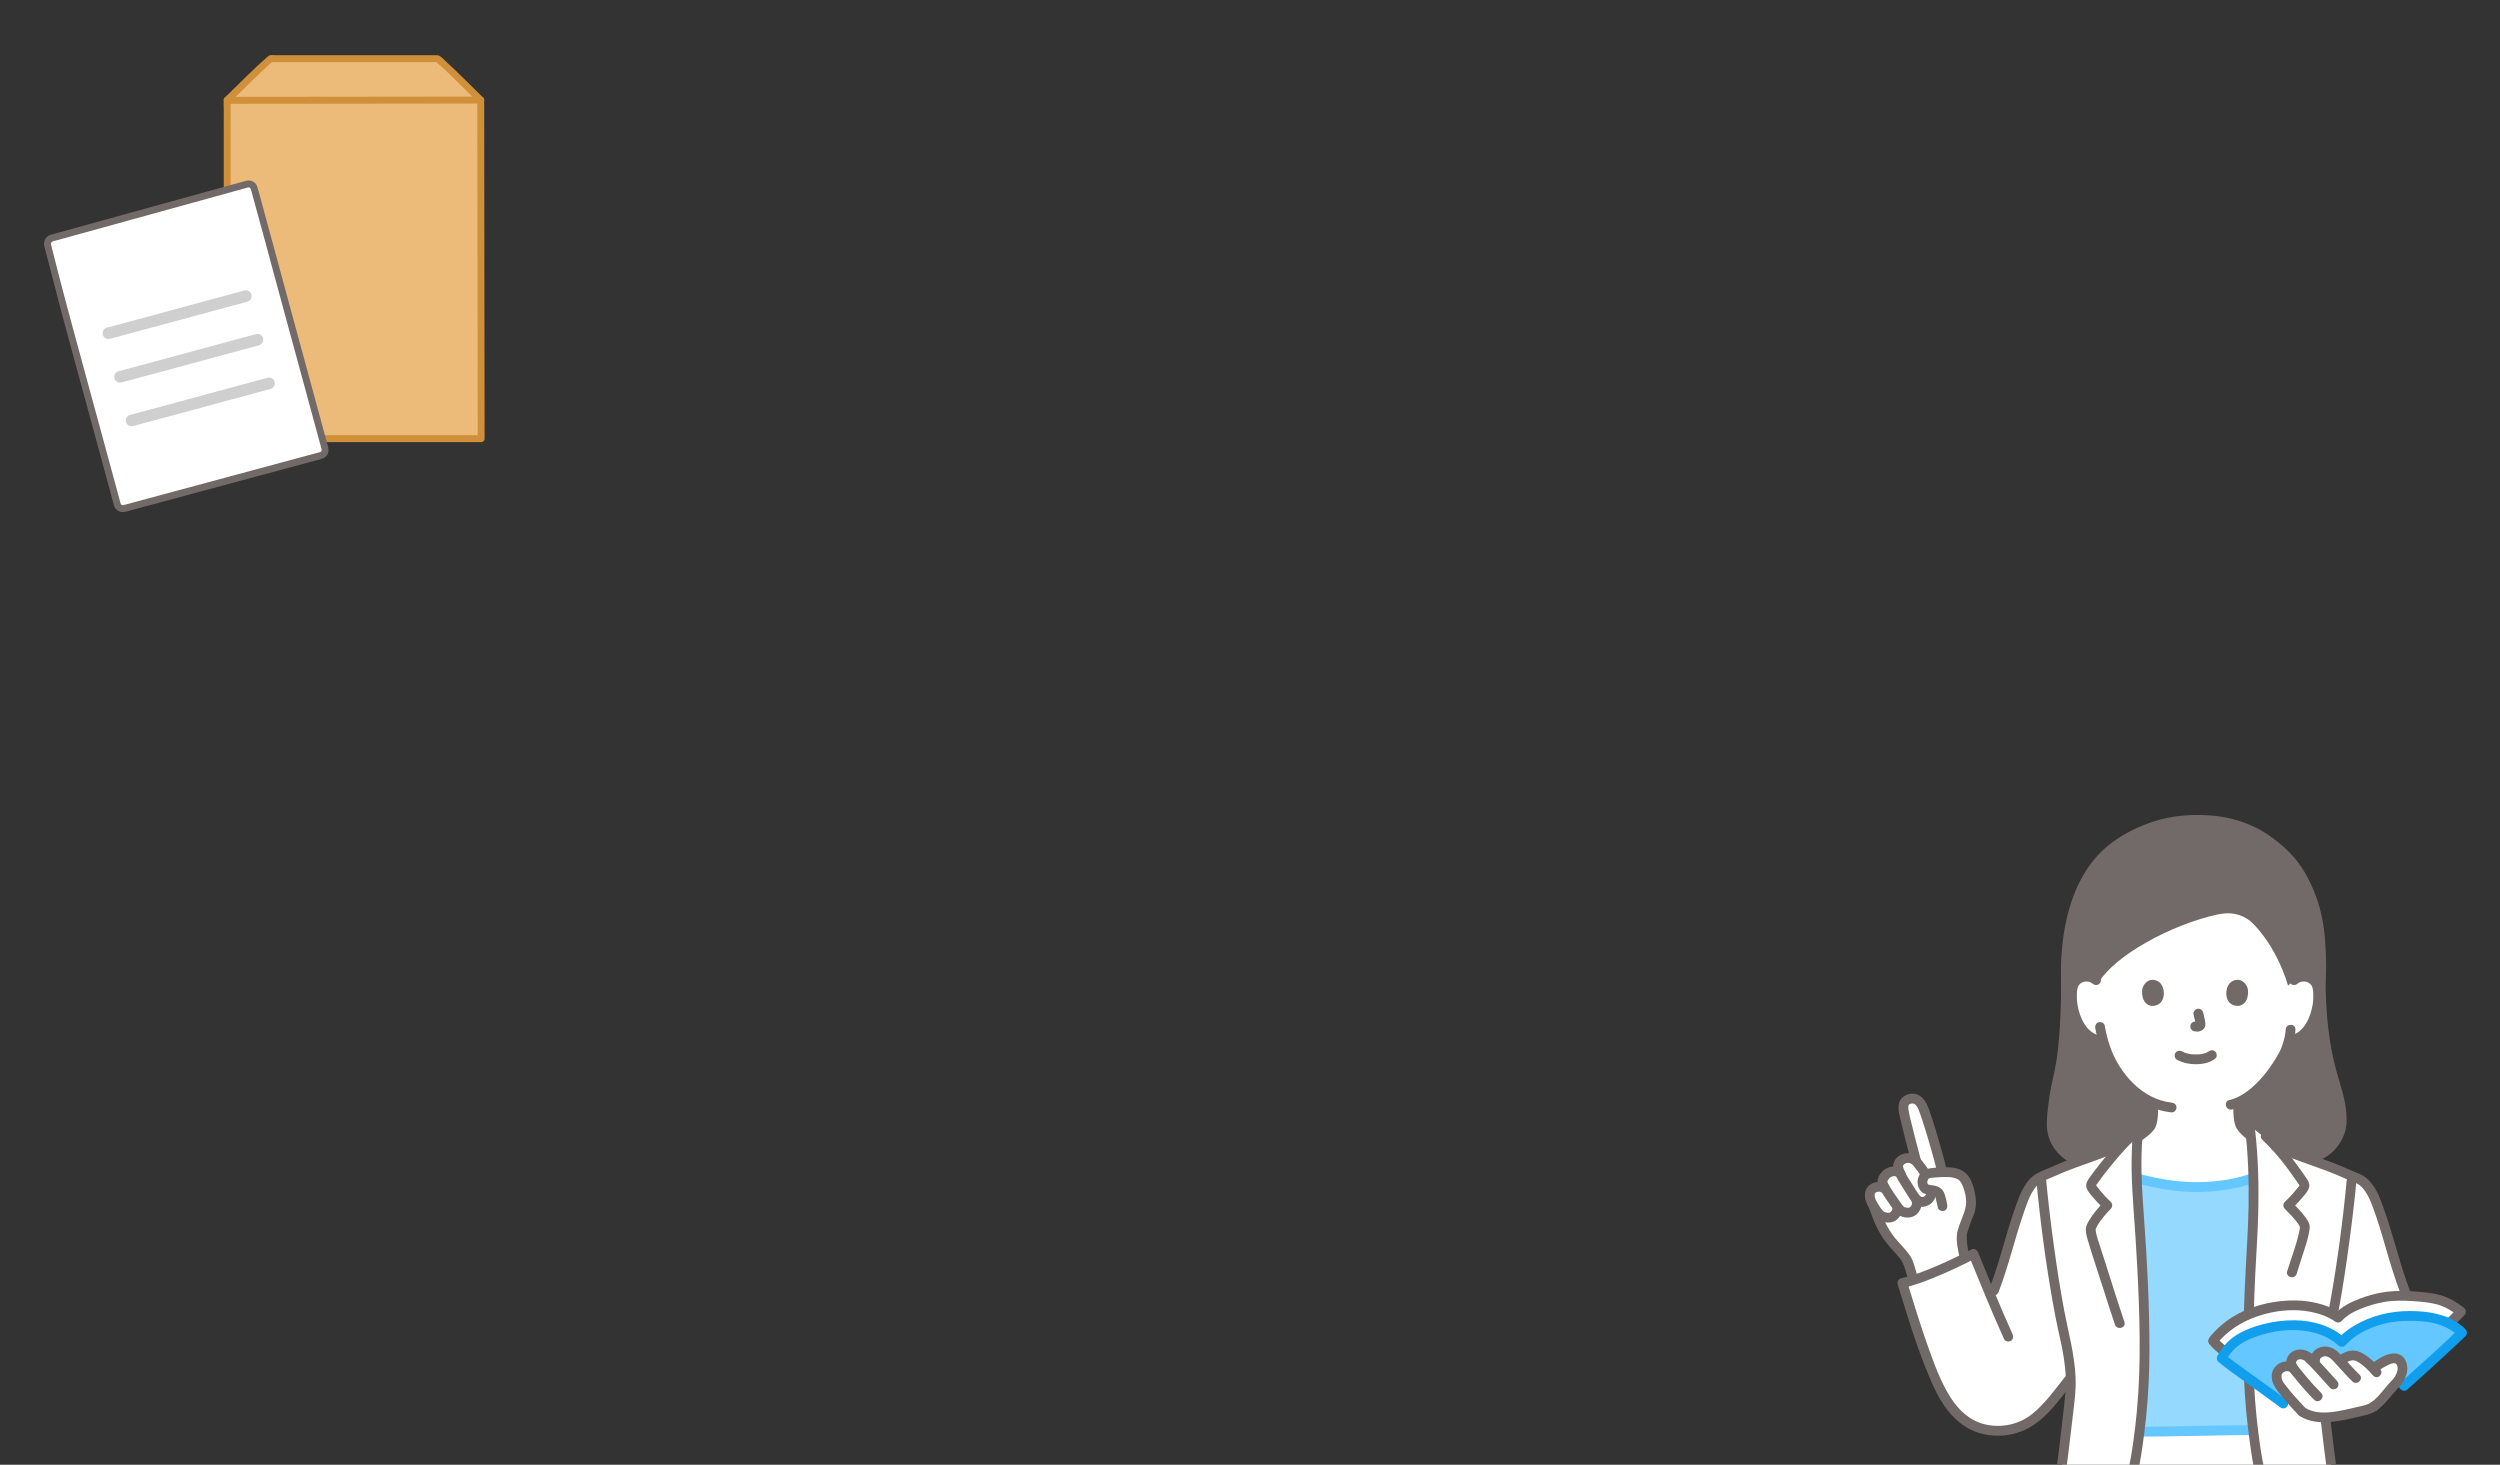 <svg width="454" height="266" viewBox="0 0 454 266" fill="none" xmlns="http://www.w3.org/2000/svg">
<rect x="0" y="0" width="454" height="266" fill="#333333" stroke="none"/>
<g clip-path="url(#clip0_2414_22173)">
<path d="M352.433 211.794C351.816 209.258 349.608 201.41 348.821 200.405C348.283 199.718 347.646 199.189 346.464 199.693C345.45 200.126 345.615 201.295 345.806 202.262C346.017 203.327 347.272 208.35 348.003 210.961C347.438 210.326 346.487 210.097 345.728 210.444C344.925 210.81 344.615 211.496 344.705 211.991L344.877 212.938C344.353 212.6 343.574 212.638 342.998 212.947C342.303 213.318 341.604 214.313 341.946 215.031L342.404 215.993C342.333 215.934 342.261 215.876 342.261 215.876C341.379 215.151 339.848 215.597 339.599 216.564C339.408 217.306 339.731 218.181 340.144 218.86C340.193 218.94 340.246 219.027 340.301 219.117C340.353 219.276 340.382 219.366 340.382 219.366C340.942 221.1 342.032 223.749 343.665 225.638C344.423 226.513 345.299 227.382 345.986 228.321C346.874 229.534 346.901 230.92 347.532 232.429C350.432 231.501 353.991 229.912 356.808 228.504L356.67 227.866C356.408 226.659 356.12 225.089 356.291 224.066C356.281 223.865 357.18 221.182 357.444 220.682C357.83 219.961 358.001 218.519 357.927 217.852C357.807 216.752 357.522 215.179 356.703 214.032C356.539 213.804 356.338 213.619 356.106 213.468C356.08 213.448 356.049 213.431 356.023 213.418C355.814 213.29 355.587 213.19 355.342 213.112C355.248 213.082 355.151 213.055 355.05 213.032C354.999 213.019 354.949 213.009 354.899 212.998C354.848 212.985 354.802 212.975 354.755 212.968C354.681 212.952 354.607 212.942 354.533 212.932C354.483 212.925 354.436 212.918 354.389 212.912C354.379 212.912 354.365 212.908 354.352 212.908C353.784 212.842 353.198 212.842 352.661 212.865L352.569 212.396C352.543 212.261 352.496 212.056 352.433 211.795L352.433 211.794Z" fill="white"/>
<path d="M409.774 264.064C409.562 262.681 409.356 261.235 409.17 259.704H409.084C405.347 259.704 391.936 259.995 388.969 259.995C388.969 259.995 388.802 259.989 388.542 259.98C388.292 261.979 388.011 263.834 387.726 265.593C387.569 266.346 387.373 267.183 387.124 268.054L386.68 269.593C394.098 269.593 404.688 269.593 411.013 269.593C410.779 268.687 410.584 267.929 410.584 267.929C410.348 267.105 410.165 266.313 410.015 265.593C409.934 265.092 409.854 264.582 409.774 264.064Z" fill="white"/>
<path d="M391.89 259.964C390.599 259.983 389.569 259.995 388.968 259.995C388.968 259.995 388.791 259.998 388.539 260.004C389.06 255.843 389.447 251.059 389.447 245.215C389.447 237.133 388.975 229.196 388.772 225.734C388.532 221.577 388.151 217.833 388.021 213.993L388.872 214.186C391.688 214.939 395.65 215.577 398.609 215.585C401.714 215.593 406.133 215.102 409.165 213.895L409.216 213.878C409.311 217.826 409.198 221.78 408.974 225.734C408.771 229.196 408.3 237.133 408.3 245.215C408.3 250.918 408.668 255.611 409.168 259.702L409.083 259.703C406.103 259.703 396.972 259.888 391.89 259.963V259.964Z" fill="#95D9FF"/>
<path d="M416.211 209.871C421.225 211.804 425.293 207.31 425.261 203.537C425.242 201.229 424.893 199.449 424.178 197.222C423.285 194.445 421.557 188.803 421.432 178.722C421.681 175.885 421.423 171.786 421.311 170.21C420.922 164.749 418.48 158.65 414.967 155.261C413.447 153.795 411.021 151.619 407.385 150.277C404.942 149.336 402.671 148.883 398.385 148.883C391.358 148.883 385.104 152.503 382.329 155.16C377.725 159.568 374.804 167.62 375.172 178.722C375.174 186.813 374.557 192.649 373.694 195.965C373.103 198.234 372.602 202.014 372.583 204.321C372.552 208.094 376.353 212.232 381.959 210.953L416.211 209.871Z" fill="#726A69"/>
<path d="M390.025 205.097C390.325 204.804 390.538 204.531 390.635 204.293C391.104 203.128 391.019 201.546 391.023 200.249C388.97 199.36 387.09 197.857 385.417 195.855C383.584 193.662 382.55 191.221 381.942 189.072C381.514 189.006 381.257 188.967 381.257 188.967C380.482 188.847 379.752 188.495 379.156 188.019C378.38 187.392 377.822 186.568 377.394 185.706C376.515 183.939 376.132 181.962 376.301 180.023C376.347 179.53 376.427 179.026 376.675 178.583C377.027 177.952 377.727 177.488 378.495 177.373C379.496 177.224 380.588 177.68 381.06 178.524C383.918 173.583 394.25 167.884 402.859 166.035C402.859 166.035 403.183 165.987 403.713 165.912C405.749 165.626 407.811 166.323 409.231 167.81C412.429 171.161 414.377 175.254 415.515 178.991C416.148 178.418 416.609 178.002 416.609 178.002C417.164 177.501 417.986 177.259 418.754 177.374C419.522 177.489 420.222 177.953 420.574 178.584C420.822 179.027 420.902 179.531 420.948 180.023C421.116 181.963 420.734 183.94 419.855 185.707C419.427 186.568 418.869 187.392 418.093 188.02C417.497 188.496 416.767 188.848 415.992 188.967C415.992 188.967 415.86 188.987 415.632 189.023C415.459 189.668 415.266 190.212 415.171 190.501C414.542 192.207 410.944 198.229 406.467 200.17C406.472 201.479 406.377 203.109 406.858 204.294C407.181 205.092 408.695 206.275 410.286 207.351C410.286 207.351 413.027 209.255 412.573 210.945C412.081 212.78 409.166 213.897 409.166 213.897C406.133 215.103 401.715 215.594 398.61 215.586C395.65 215.579 391.689 214.94 388.873 214.187C388.873 214.187 385.351 213.113 384.915 211.522C384.214 208.966 387.045 207.273 387.045 207.273C388.225 206.541 389.346 205.765 390.026 205.098L390.025 205.097Z" fill="white"/>
<path d="M417.239 178.63C417.96 178.019 419.178 178.127 419.733 178.909C420.051 179.356 420.069 179.994 420.089 180.522C420.114 181.163 420.087 181.813 419.981 182.446C419.586 184.792 418.366 187.653 415.755 188.108C415.281 188.19 415.015 188.771 415.134 189.203C415.271 189.704 415.754 189.907 416.229 189.825C419.828 189.198 421.547 185.103 421.836 181.855C421.976 180.293 421.931 178.348 420.612 177.271C419.236 176.148 417.316 176.238 415.981 177.371C415.614 177.683 415.66 178.31 415.981 178.63C416.344 178.994 416.872 178.942 417.24 178.63H417.239Z" fill="#726A69"/>
<path d="M415.075 186.971C415.049 187.731 414.874 188.47 414.658 189.197C414.573 189.482 414.48 189.764 414.386 190.046C414.355 190.139 414.182 190.571 414.296 190.316C413.956 191.077 413.544 191.803 413.101 192.509C411.825 194.547 410.265 196.481 408.371 197.977C407.323 198.804 406.147 199.465 404.848 199.765C403.732 200.023 404.205 201.74 405.322 201.482C408.002 200.864 410.25 198.944 412.024 196.924C413.485 195.259 414.864 193.371 415.778 191.341C416.387 189.989 416.805 188.452 416.855 186.971C416.895 185.825 415.114 185.827 415.075 186.971Z" fill="#726A69"/>
<path d="M381.269 177.371C379.933 176.238 378.013 176.148 376.637 177.271C375.319 178.348 375.274 180.293 375.413 181.854C375.702 185.103 377.421 189.198 381.02 189.824C381.494 189.907 381.98 189.698 382.116 189.203C382.234 188.773 381.97 188.19 381.494 188.108C378.884 187.653 377.661 184.791 377.268 182.445C377.162 181.812 377.135 181.163 377.16 180.522C377.18 179.997 377.198 179.37 377.51 178.923C378.062 178.132 379.282 178.013 380.01 178.63C380.376 178.941 380.91 178.99 381.269 178.63C381.588 178.312 381.637 177.683 381.269 177.371Z" fill="#726A69"/>
<path d="M380.507 186.736C381.488 192.388 384.559 197.928 389.8 200.649C391.233 201.392 392.757 201.842 394.361 202.009C394.839 202.06 395.251 201.565 395.251 201.119C395.251 200.596 394.841 200.279 394.361 200.229C389.023 199.672 384.863 194.872 383.188 190.064C382.757 188.827 382.448 187.552 382.224 186.262C382.142 185.788 381.56 185.522 381.129 185.64C380.628 185.778 380.424 186.26 380.507 186.736Z" fill="#726A69"/>
<path d="M381.722 210.095C379.343 210.619 376.841 210.088 375.13 208.295C374.424 207.555 373.914 206.664 373.653 205.693C373.379 204.678 373.475 203.556 373.566 202.431C373.682 200.992 373.871 199.56 374.132 198.141C374.324 197.09 374.609 196.063 374.827 195.019C375.303 192.729 375.557 190.389 375.737 188.06C375.989 184.822 376.133 181.544 376.049 178.297C375.97 175.202 376.127 172.086 376.673 169.035C377.494 164.449 379.182 159.744 382.399 156.351C383.975 154.69 385.897 153.436 387.944 152.397C390.578 151.06 393.484 150.14 396.431 149.866C398.065 149.714 399.727 149.752 401.363 149.867C402.58 149.953 403.786 150.122 404.968 150.428C407.554 151.097 409.998 152.292 412.108 153.929C414.069 155.45 415.762 157.238 417.029 159.378C418.551 161.949 419.563 164.819 420.104 167.753C420.563 170.24 420.62 172.84 420.643 175.363C420.658 176.844 420.525 178.32 420.561 179.799C420.601 181.45 420.688 183.1 420.83 184.746C421.19 188.887 421.908 192.987 423.158 196.955C423.543 198.177 423.916 199.398 424.134 200.663C424.357 201.952 424.528 203.46 424.244 204.67C423.754 206.761 422.12 208.655 420.007 209.251C418.809 209.59 417.602 209.446 416.447 209.013C415.997 208.844 415.471 209.201 415.352 209.635C415.215 210.134 415.522 210.561 415.974 210.73C418.659 211.736 421.584 211.1 423.65 209.125C424.591 208.226 425.303 207.102 425.742 205.88C426.206 204.59 426.194 203.24 426.074 201.891C425.864 199.517 425.092 197.321 424.444 195.05C423.882 193.079 423.452 191.073 423.131 189.049C422.649 186.02 422.422 182.951 422.344 179.887C422.305 178.33 422.441 176.776 422.423 175.216C422.407 173.851 422.347 172.486 422.261 171.123C422.077 168.162 421.536 165.271 420.475 162.491C419.398 159.668 417.894 156.912 415.734 154.767C413.805 152.852 411.603 151.171 409.122 150.04C406.642 148.909 404.075 148.276 401.363 148.085C397.949 147.845 394.563 148.088 391.286 149.122C388.557 149.982 385.916 151.265 383.605 152.959C379.706 155.818 377.279 160.05 375.894 164.623C375.021 167.503 374.557 170.506 374.359 173.505C374.246 175.216 374.245 176.924 374.279 178.637C374.315 180.437 374.254 182.247 374.185 184.046C374.08 186.814 373.894 189.651 373.495 192.352C373.155 194.644 372.507 196.868 372.168 199.16C371.946 200.655 371.769 202.163 371.709 203.674C371.663 204.843 371.793 205.967 372.244 207.053C373.226 209.413 375.31 211.211 377.797 211.824C379.247 212.182 380.743 212.132 382.195 211.812C383.314 211.566 382.84 209.849 381.722 210.095Z" fill="#726A69"/>
<path d="M405.574 200.628C405.569 201.411 405.559 202.199 405.652 202.978C405.738 203.692 405.861 204.476 406.279 205.081C407.159 206.351 408.578 207.265 409.837 208.119C410.235 208.389 410.823 208.195 411.055 207.799C411.312 207.36 411.135 206.852 410.736 206.581C410.137 206.175 409.542 205.76 408.982 205.301C408.736 205.1 408.496 204.893 408.269 204.672C408.169 204.576 408.072 204.477 407.979 204.374C407.932 204.323 407.886 204.269 407.842 204.216C407.751 204.107 407.94 204.376 407.817 204.182C407.763 204.097 407.709 204.015 407.664 203.925C407.615 203.829 407.712 204.069 407.662 203.911C407.635 203.827 407.605 203.745 407.581 203.66C407.5 203.377 407.441 203.065 407.415 202.809C407.34 202.085 407.351 201.355 407.356 200.628C407.363 199.482 405.583 199.48 405.575 200.628H405.574Z" fill="#726A69"/>
<path d="M390.135 200.706C390.139 201.418 390.149 202.133 390.074 202.842C390.048 203.086 389.981 203.43 389.895 203.718C389.87 203.801 389.842 203.881 389.814 203.962C389.834 203.906 389.864 203.876 389.82 203.946C389.789 203.995 389.617 204.249 389.741 204.091C388.929 205.119 387.697 205.818 386.596 206.503C386.187 206.757 386.029 207.298 386.276 207.722C386.514 208.129 387.084 208.296 387.494 208.041C388.214 207.594 388.923 207.129 389.597 206.614C390.18 206.169 390.747 205.708 391.184 205.114C391.59 204.561 391.724 203.846 391.813 203.181C391.923 202.359 391.921 201.533 391.916 200.706C391.908 199.561 390.128 199.558 390.135 200.706Z" fill="#726A69"/>
<path d="M374.81 251.72C373.257 253.702 371.166 256.33 369.241 257.737C366.774 259.54 363.547 260.394 359.941 259.445C355.728 258.337 353.329 254.62 351.576 250.632C349.053 244.892 347.257 238.727 345.467 232.996C349.057 232.217 354.781 229.596 358.372 227.704C359.501 230.472 360.522 233.001 361.61 235.601C364.536 228.328 364.863 224.562 367.499 217.679C367.966 216.461 368.554 215.46 369.443 214.507C370.279 213.611 371.573 213.361 372.676 212.829C376.26 211.097 382.015 209.548 385.505 207.68L385.85 207.495C386.669 206.635 387.497 205.829 388.299 205.135C387.51 212.531 388.354 218.507 388.772 225.735C388.975 229.197 389.446 237.135 389.446 245.216C389.446 253.854 388.602 260.176 387.725 265.594C387.568 266.347 387.372 267.184 387.123 268.054L386.678 269.786C380.954 269.787 373.962 269.787 373.962 269.787C374.93 262.622 376.064 252.879 376.064 251.335C376.064 250.949 376.055 250.56 376.039 250.168C375.69 250.595 375.274 251.129 374.81 251.721V251.72Z" fill="white"/>
<path d="M424.184 212.323C420.479 210.845 415.372 209.291 412.464 207.734C412.464 207.734 412.443 207.723 412.404 207.7C411.2 206.534 409.915 205.441 408.55 204.475C409.419 211.536 409.378 218.636 408.974 225.734C408.771 229.196 408.3 237.134 408.3 245.215C408.3 253.853 409.144 260.175 410.014 265.593C410.165 266.313 410.348 267.105 410.584 267.929L411.031 269.593C416.445 269.593 423.793 269.593 423.793 269.593C422.844 262.486 421.682 252.859 421.682 251.334L436.839 234.789C434.352 228.295 433.915 224.569 431.428 218.075C430.96 216.854 430.371 215.851 429.479 214.895C428.641 213.997 427.344 213.746 426.238 213.213C425.631 212.92 424.937 212.623 424.184 212.323Z" fill="white"/>
<path d="M388.636 215.045C391.356 215.766 394.175 216.234 396.983 216.417C399.67 216.592 402.398 216.371 405.048 215.912C406.529 215.656 408.001 215.304 409.403 214.755C409.85 214.58 410.162 214.158 410.025 213.66C409.908 213.233 409.38 212.862 408.93 213.038C406.518 213.984 403.895 214.396 401.323 214.591C398.751 214.787 396.173 214.659 393.614 214.261C392.098 214.025 390.592 213.722 389.11 213.329C388.001 213.034 387.528 214.752 388.636 215.046L388.636 215.045Z" fill="#64C7FF"/>
<path d="M385.056 206.911C382.936 208.036 380.644 208.816 378.392 209.626C377.191 210.058 375.99 210.487 374.802 210.954C373.716 211.381 372.672 211.908 371.587 212.331C370.353 212.811 369.268 213.292 368.41 214.338C367.515 215.429 366.941 216.638 366.448 217.952C365.518 220.432 364.749 222.962 364.02 225.507C363.189 228.409 362.321 231.292 361.244 234.114C361.072 234.563 361.434 235.09 361.865 235.209C362.367 235.346 362.788 235.038 362.961 234.587C364.797 229.774 365.926 224.746 367.632 219.892C368.069 218.648 368.482 217.373 369.198 216.256C369.518 215.758 369.903 215.211 370.38 214.85C370.797 214.533 371.308 214.338 371.793 214.151C372.84 213.746 373.845 213.244 374.887 212.826C376.036 212.363 377.202 211.942 378.368 211.522C380.928 210.6 383.545 209.727 385.954 208.448C386.967 207.911 386.069 206.373 385.056 206.911Z" fill="#726A69"/>
<path d="M365.48 242.283C363.272 237.397 361.255 232.432 359.232 227.467C359.011 226.925 358.479 226.643 357.924 226.935C355.838 228.032 353.708 229.048 351.539 229.97C349.5 230.837 347.4 231.659 345.231 232.138C344.772 232.239 344.471 232.791 344.609 233.233C345.752 236.895 346.853 240.572 348.119 244.195C348.773 246.066 349.47 247.921 350.236 249.748C350.868 251.256 351.53 252.754 352.365 254.162C353.937 256.814 356.128 259.128 359.112 260.127C362.359 261.214 366.026 260.804 368.94 259.011C371.954 257.157 374.073 254.073 376.23 251.345C376.528 250.968 376.598 250.453 376.23 250.085C375.92 249.776 375.271 249.706 374.971 250.085C373.133 252.41 371.352 254.938 369.016 256.798C366.622 258.703 363.473 259.365 360.505 258.669C357.725 258.017 355.674 256.093 354.186 253.729C352.408 250.903 351.245 247.675 350.127 244.547C348.738 240.658 347.556 236.701 346.326 232.76L345.704 233.855C347.977 233.354 350.164 232.472 352.301 231.566C354.516 230.627 356.693 229.593 358.823 228.473L357.514 227.941C359.596 233.048 361.671 238.156 363.942 243.183C364.14 243.621 364.776 243.727 365.16 243.502C365.611 243.238 365.679 242.724 365.48 242.284V242.283Z" fill="#726A69"/>
<path d="M353.428 212.158C353.16 210.817 352.759 209.493 352.39 208.178C351.862 206.298 351.313 204.42 350.683 202.572C350.197 201.15 349.716 199.376 348.168 198.765C346.895 198.263 345.212 198.966 344.864 200.33C344.625 201.263 344.885 202.261 345.096 203.176C345.687 205.735 346.343 208.283 347.038 210.815C347.341 211.919 349.06 211.45 348.755 210.342C348.164 208.189 347.614 206.025 347.088 203.856C346.913 203.137 346.718 202.415 346.601 201.685C346.546 201.337 346.488 200.854 346.647 200.634C346.798 200.427 347.34 200.326 347.587 200.441C347.723 200.504 347.845 200.635 347.974 200.776C348.018 200.824 348.177 201.035 348.068 200.877C348.092 200.912 348.118 200.946 348.139 200.984C348.236 201.162 348.325 201.342 348.407 201.528C348.469 201.667 348.34 201.354 348.423 201.567C348.447 201.629 348.473 201.689 348.497 201.751C348.559 201.909 348.618 202.067 348.677 202.227C348.802 202.568 348.922 202.912 349.038 203.257C349.616 204.974 350.127 206.715 350.619 208.458C351.008 209.838 351.431 211.226 351.711 212.632C351.805 213.104 352.367 213.375 352.806 213.254C353.298 213.119 353.523 212.632 353.428 212.159L353.428 212.158Z" fill="#726A69"/>
<path d="M339.523 219.602C340.2 221.683 341.111 223.755 342.431 225.511C343.203 226.538 344.134 227.427 344.945 228.421C345.736 229.39 345.977 230.489 346.321 231.663C346.643 232.761 348.362 232.294 348.039 231.19C347.695 230.02 347.444 228.805 346.705 227.805C345.913 226.732 344.947 225.813 344.105 224.783C342.771 223.152 341.888 221.118 341.24 219.129C340.887 218.044 339.167 218.508 339.523 219.602Z" fill="#726A69"/>
<path d="M353.62 218.796C353.532 218.194 353.356 217.594 353.194 217.008C353.042 216.458 352.732 215.979 352.246 215.667C351.749 215.348 351.175 215.284 350.605 215.203C350.464 215.183 350.321 215.135 350.176 215.127C350.037 215.118 350.083 215.091 350.156 215.139C350.315 215.242 350.062 214.989 350.031 214.908C349.972 214.753 349.972 214.643 350.015 214.489C350.028 214.441 350.235 214.026 350.141 214.116C350.417 213.849 351.221 213.855 351.593 213.825C352.111 213.781 352.63 213.747 353.15 213.742C353.782 213.735 354.229 213.758 354.737 213.874C355.157 213.97 355.602 214.115 355.897 214.447C356.207 214.797 356.413 215.271 356.565 215.708C356.853 216.531 357.072 217.456 357.052 218.333C357.017 219.806 356.302 221.058 355.839 222.446C355.727 222.782 355.616 223.12 355.519 223.461C355.49 223.56 355.461 223.659 355.441 223.76C355.422 223.855 355.414 223.953 355.401 224.049C355.438 223.77 355.376 224.23 355.368 224.311C355.255 225.57 355.548 226.879 355.81 228.103C356.051 229.223 357.768 228.749 357.528 227.629C357.27 226.429 357.107 225.291 357.18 224.066C357.172 224.202 357.125 224.292 357.188 224.108C357.231 223.981 357.26 223.849 357.299 223.721C357.421 223.32 357.554 222.921 357.69 222.524C357.807 222.183 357.927 221.843 358.056 221.506C358.084 221.431 358.114 221.357 358.143 221.282C358.23 221.059 358.065 221.44 358.153 221.256C358.251 221.05 358.352 220.845 358.432 220.631C358.763 219.748 358.911 218.674 358.804 217.736C358.67 216.562 358.427 215.412 357.914 214.341C357.349 213.159 356.414 212.418 355.135 212.14C353.921 211.876 352.657 211.945 351.43 212.058C350.83 212.113 350.205 212.17 349.64 212.391C349 212.643 348.652 213.104 348.401 213.734C347.901 214.986 348.483 216.625 349.901 216.886C350.294 216.958 351.091 216.91 351.374 217.233C351.554 217.437 351.568 217.859 351.637 218.113C351.742 218.496 351.845 218.875 351.903 219.269C351.973 219.745 352.576 220.007 352.998 219.891C353.509 219.75 353.69 219.273 353.62 218.796Z" fill="#726A69"/>
<path d="M343.682 219.472C343.724 219.619 343.691 219.281 343.687 219.486C343.683 219.698 343.734 219.371 343.684 219.52C343.664 219.578 343.561 219.805 343.664 219.615C343.62 219.696 343.583 219.778 343.534 219.855C343.509 219.894 343.48 219.931 343.457 219.97C343.463 219.96 343.56 219.857 343.491 219.926C343.436 219.981 343.389 220.043 343.333 220.098C343.327 220.103 343.255 220.182 343.237 220.184C343.239 220.184 343.417 220.071 343.27 220.156C343.245 220.17 343.219 220.185 343.196 220.201C343.031 220.309 343.236 220.183 343.236 220.189C343.236 220.194 342.95 220.266 343.089 220.234C343.21 220.205 343.064 220.235 343.03 220.236C342.993 220.239 342.957 220.24 342.92 220.24C342.874 220.24 342.572 220.214 342.781 220.245C342.68 220.23 342.58 220.208 342.482 220.181C342.433 220.167 342.385 220.151 342.336 220.136C342.322 220.132 342.204 220.086 342.302 220.126C342.39 220.162 342.178 220.06 342.144 220.039C342.102 220.014 342.063 219.988 342.024 219.96C342.052 219.979 342.158 220.08 342.045 219.971C341.976 219.904 341.906 219.838 341.84 219.767C341.779 219.7 341.724 219.629 341.664 219.561C341.574 219.458 341.736 219.665 341.656 219.551C341.633 219.518 341.607 219.485 341.584 219.452C341.457 219.276 341.338 219.095 341.222 218.912C341.011 218.58 340.803 218.246 340.636 217.89C340.624 217.867 340.576 217.733 340.625 217.865C340.61 217.825 340.595 217.785 340.581 217.744C340.548 217.65 340.518 217.555 340.493 217.459C340.479 217.404 340.469 217.348 340.455 217.294C340.446 217.262 340.43 217.12 340.448 217.284C340.436 217.176 340.442 217.067 340.435 216.959C340.433 216.923 340.453 216.782 340.426 216.957C340.432 216.918 340.44 216.879 340.449 216.84C340.459 216.801 340.478 216.76 340.483 216.721C340.494 216.629 340.464 216.806 340.446 216.804C340.445 216.804 340.494 216.719 340.499 216.707C340.556 216.586 340.511 216.775 340.457 216.75C340.46 216.751 340.605 216.597 340.615 216.586C340.713 216.488 340.576 216.635 340.572 216.618C340.57 216.611 340.661 216.559 340.67 216.554C340.705 216.533 340.741 216.517 340.775 216.496C340.909 216.414 340.657 216.52 340.755 216.501C340.834 216.485 340.911 216.448 340.989 216.43C341.03 216.42 341.071 216.415 341.11 216.405C341.214 216.376 340.895 216.411 341.089 216.411C341.172 216.411 341.255 216.412 341.338 216.412C341.483 216.414 341.284 216.406 341.287 216.403C341.296 216.394 341.395 216.425 341.409 216.429C341.449 216.439 341.488 216.454 341.529 216.464C341.679 216.5 341.448 216.398 341.518 216.457C341.564 216.495 341.813 216.649 341.632 216.506C341.997 216.793 342.539 216.889 342.891 216.506C343.185 216.185 343.282 215.554 342.891 215.247C342.002 214.548 340.824 214.431 339.823 214.987C338.744 215.586 338.483 216.8 338.776 217.932C338.922 218.499 339.199 219.023 339.503 219.519C339.799 220.003 340.112 220.479 340.48 220.912C341.231 221.793 342.447 222.207 343.581 221.942C344.754 221.668 345.733 220.179 345.4 218.999C345.273 218.551 344.764 218.228 344.304 218.377C343.848 218.525 343.547 218.992 343.683 219.472L343.682 219.472Z" fill="#726A69"/>
<path d="M345.781 212.546C344.766 211.432 342.963 211.689 341.936 212.629C341.403 213.117 340.968 213.853 340.966 214.593C340.963 215.307 341.408 215.972 341.759 216.568C342.317 217.518 342.984 218.43 343.62 219.331C343.905 219.735 344.197 220.167 344.577 220.49C345.099 220.935 345.856 221.138 346.536 221.109C348.317 221.033 349.31 219.293 348.86 217.651C348.558 216.547 346.84 217.016 347.143 218.125C347.171 218.227 347.197 218.325 347.204 218.411C347.209 218.465 347.207 218.519 347.207 218.573C347.207 218.584 347.184 218.747 347.204 218.639C347.159 218.888 347.145 218.903 347.005 219.093C347.088 218.981 346.927 219.161 346.899 219.191C346.832 219.263 346.916 219.187 346.931 219.175C346.902 219.197 346.871 219.218 346.84 219.237C346.708 219.32 346.642 219.331 346.435 219.33C346.229 219.329 346.155 219.314 345.926 219.24C345.897 219.231 345.858 219.187 345.753 219.16C345.74 219.157 345.633 219.09 345.766 219.175C345.889 219.255 345.754 219.161 345.73 219.137C345.624 219.027 345.524 218.914 345.426 218.797C345.362 218.722 345.431 218.806 345.44 218.818C345.405 218.774 345.372 218.728 345.338 218.682C345.277 218.6 345.217 218.516 345.157 218.432C344.713 217.802 344.279 217.163 343.842 216.529C343.527 216.072 343.241 215.594 342.98 215.105C342.92 214.993 342.866 214.877 342.804 214.765C342.739 214.647 342.77 214.744 342.744 214.624C342.765 214.721 342.745 214.595 342.744 214.599C342.766 214.483 342.811 214.385 342.828 214.353C342.94 214.143 343.039 214.02 343.234 213.853C343.358 213.747 343.504 213.678 343.676 213.632C343.842 213.588 344.025 213.572 344.17 213.599C344.076 213.581 344.259 213.625 344.278 213.631C344.423 213.679 344.176 213.591 344.317 213.642C344.466 213.696 344.394 213.664 344.522 213.805C344.846 214.161 345.452 214.134 345.781 213.805C346.135 213.451 346.106 212.903 345.781 212.546L345.781 212.546Z" fill="#726A69"/>
<path d="M349.826 216.305C349.839 216.559 349.846 216.712 349.745 216.943C349.793 216.833 349.617 217.134 349.673 217.058C349.691 217.034 349.48 217.245 349.516 217.218C349.412 217.297 349.355 217.313 349.201 217.362C349.048 217.41 349.14 217.382 349.19 217.376C349.147 217.381 349.1 217.386 349.057 217.383C349.007 217.38 348.981 217.376 348.925 217.349C348.584 217.186 348.356 216.816 348.145 216.47C347.797 215.899 347.439 215.334 347.078 214.771C346.478 213.837 345.84 212.901 345.581 211.849C345.577 211.835 345.545 211.678 345.571 211.8C345.598 211.929 345.615 211.698 345.573 211.809C345.525 211.94 345.657 211.567 345.584 211.74C345.652 211.579 345.711 211.502 345.862 211.389C346.211 211.126 346.602 211.11 346.97 211.281C347.391 211.476 347.695 211.956 347.964 212.31C348.296 212.744 348.618 213.188 348.907 213.652C349.512 214.622 351.053 213.729 350.444 212.753C350.085 212.177 349.675 211.631 349.26 211.095C348.835 210.548 348.41 209.994 347.766 209.694C346.295 209.008 344.277 209.647 343.859 211.336C343.683 212.047 343.961 212.767 344.244 213.409C344.559 214.122 344.975 214.785 345.393 215.441C345.831 216.128 346.257 216.823 346.694 217.511C347.106 218.158 347.639 218.772 348.376 219.044C349.165 219.334 350.056 219.065 350.686 218.549C351.351 218.005 351.649 217.15 351.607 216.306C351.582 215.826 351.215 215.416 350.716 215.416C350.253 215.416 349.801 215.823 349.826 216.306L349.826 216.305Z" fill="#726A69"/>
<path d="M412.785 208.892C417.016 210.906 421.605 212.036 425.852 214.011C426.905 214.502 428.148 214.747 428.955 215.638C429.838 216.612 430.371 217.772 430.825 218.992C431.739 221.446 432.496 223.949 433.216 226.465C434.042 229.352 434.909 232.219 435.981 235.025C436.152 235.474 436.58 235.783 437.076 235.647C437.506 235.529 437.87 235.003 437.698 234.552C435.774 229.516 434.618 224.243 432.784 219.179C432.308 217.863 431.834 216.531 431.016 215.383C430.632 214.844 430.213 214.303 429.691 213.892C429.139 213.457 428.514 213.181 427.864 212.923C426.824 212.512 425.817 212.032 424.781 211.609C423.644 211.145 422.49 210.723 421.335 210.306C418.768 209.38 416.151 208.529 413.683 207.354C413.249 207.147 412.722 207.234 412.465 207.673C412.238 208.061 412.348 208.684 412.784 208.892H412.785Z" fill="#726A69"/>
<path d="M369.795 214.256C370.509 221.815 371.511 229.372 372.847 236.846C373.139 238.484 373.453 240.12 373.817 241.744C374.304 243.92 374.789 246.09 375.014 248.312C375.155 249.703 375.22 251.093 375.107 252.486C374.999 253.82 374.854 255.151 374.708 256.481C374.229 260.843 373.691 265.2 373.104 269.549C373.04 270.025 373.218 270.505 373.725 270.645C374.14 270.758 374.756 270.502 374.821 270.023C375.361 266.017 375.863 262.006 376.319 257.991C376.616 255.377 377.045 252.714 376.926 250.078C376.739 245.973 375.628 242.028 374.866 238.013C374.139 234.186 373.551 230.332 373.018 226.473C372.457 222.411 371.961 218.338 371.576 214.256C371.53 213.778 371.199 213.366 370.685 213.366C370.239 213.366 369.749 213.775 369.795 214.256V214.256Z" fill="#726A69"/>
<path d="M388.968 260.885C394.445 260.883 399.924 260.709 405.401 260.631C406.628 260.614 407.855 260.595 409.083 260.595C410.229 260.594 410.231 258.814 409.083 258.814C403.473 258.816 397.862 258.984 392.252 259.068C391.157 259.085 390.063 259.104 388.968 259.105C387.822 259.105 387.82 260.886 388.968 260.885Z" fill="#64C7FF"/>
<path d="M387.336 205.865C386.923 210.363 387.111 214.861 387.437 219.357C387.701 223.004 387.951 226.65 388.136 230.302C388.572 238.891 388.858 247.535 388.072 256.112C387.895 258.042 387.669 259.967 387.397 261.886C387.114 263.887 386.815 265.869 386.265 267.817C385.953 268.922 387.671 269.393 387.982 268.29C388.482 266.522 388.77 264.732 389.035 262.916C389.289 261.17 389.515 259.419 389.7 257.663C390.139 253.498 390.339 249.311 390.338 245.123C390.335 237.097 389.938 229.063 389.344 221.06C388.967 215.996 388.652 210.936 389.117 205.865C389.161 205.386 388.677 204.975 388.227 204.975C387.709 204.975 387.381 205.385 387.337 205.865H387.336Z" fill="#726A69"/>
<path d="M385.792 240.073C384.726 236.929 383.739 233.759 382.737 230.593C382.239 229.018 381.738 227.444 381.222 225.874C381.025 225.275 380.824 224.675 380.681 224.059C380.618 223.789 380.577 223.532 380.568 223.255C380.564 223.118 380.559 223.296 380.554 223.317C380.564 223.271 380.574 223.223 380.59 223.179C380.647 223.014 380.61 223.1 380.664 222.991C381.297 221.696 382.325 220.553 383.318 219.524C383.644 219.186 383.673 218.6 383.318 218.265C382.669 217.654 382.054 217.009 381.482 216.325C381.215 216.005 380.979 215.662 380.716 215.34C380.63 215.234 380.667 215.143 380.639 215.261C380.665 215.154 380.811 215.009 380.877 214.917C381.625 213.859 382.419 212.833 383.236 211.828C385.116 209.514 387.122 207.238 389.432 205.341C389.805 205.036 389.749 204.398 389.432 204.082C389.064 203.714 388.546 203.776 388.173 204.082C386.2 205.702 384.46 207.606 382.817 209.553C381.998 210.524 381.206 211.518 380.437 212.529C380.119 212.947 379.806 213.368 379.5 213.794C379.1 214.35 378.716 214.933 378.905 215.656C379.1 216.401 379.793 217.073 380.277 217.648C380.833 218.309 381.43 218.932 382.059 219.525V218.265C381.06 219.301 380.088 220.433 379.354 221.675C379.08 222.138 378.814 222.656 378.788 223.204C378.755 223.914 378.981 224.666 379.183 225.34C380.15 228.567 381.237 231.765 382.258 234.977C382.849 236.838 383.448 238.697 384.075 240.547C384.441 241.626 386.162 241.163 385.792 240.073L385.792 240.073Z" fill="#726A69"/>
<path d="M424.683 269.593C424.158 265.659 423.66 261.721 423.202 257.778C422.901 255.18 422.476 252.542 422.608 249.92C422.813 245.888 423.941 242.003 424.678 238.054C425.389 234.25 425.968 230.422 426.494 226.588C427.056 222.488 427.561 218.378 427.951 214.257C427.996 213.778 427.509 213.367 427.061 213.367C426.541 213.367 426.216 213.776 426.17 214.257C425.466 221.701 424.48 229.142 423.159 236.502C422.456 240.416 421.37 244.271 420.959 248.231C420.815 249.626 420.739 251.025 420.856 252.424C420.968 253.771 421.119 255.115 421.271 256.458C421.765 260.842 422.319 265.22 422.902 269.593C422.966 270.07 423.266 270.483 423.793 270.483C424.224 270.483 424.747 270.073 424.683 269.593Z" fill="#726A69"/>
<path d="M410.844 206.99C412.571 208.626 414.116 210.402 415.515 212.325C415.874 212.817 416.226 213.314 416.578 213.811C416.778 214.095 416.978 214.378 417.178 214.661C417.28 214.805 417.373 214.994 417.498 215.117C417.528 215.146 417.622 215.372 417.614 215.183C417.622 215.357 417.274 215.676 417.174 215.806C416.935 216.113 416.684 216.413 416.428 216.706C415.95 217.251 415.445 217.769 414.918 218.266C414.564 218.599 414.59 219.188 414.918 219.525C415.689 220.319 416.502 221.103 417.165 221.992C417.404 222.312 417.609 222.625 417.68 222.896C417.69 222.934 417.714 222.777 417.668 222.948C417.662 222.973 417.664 222.996 417.644 223.112C417.601 223.353 417.555 223.593 417.502 223.833C416.982 226.218 416.078 228.526 415.354 230.855C415.014 231.952 416.732 232.421 417.072 231.328C417.524 229.871 417.982 228.415 418.465 226.967C418.811 225.931 419.119 224.889 419.32 223.813C419.408 223.343 419.517 222.858 419.388 222.385C419.259 221.913 418.989 221.483 418.702 221.093C417.951 220.074 417.057 219.172 416.177 218.266V219.525C416.785 218.952 417.363 218.349 417.904 217.712C418.384 217.147 419.04 216.499 419.286 215.785C419.565 214.973 419.117 214.332 418.667 213.695C418.24 213.09 417.815 212.485 417.383 211.884C415.795 209.673 414.081 207.605 412.103 205.731C411.271 204.943 410.01 206.2 410.844 206.99H410.844Z" fill="#726A69"/>
<path d="M411.442 267.693C410.949 265.946 410.675 264.174 410.416 262.382C410.176 260.721 409.969 259.055 409.797 257.386C409.369 253.219 409.182 249.033 409.19 244.845C409.198 240.414 409.337 235.983 409.548 231.557C409.718 227.991 409.972 224.428 410.077 220.859C410.235 215.498 410.108 210.124 409.478 204.794C409.422 204.316 409.11 203.903 408.588 203.903C408.151 203.903 407.641 204.313 407.698 204.794C408.262 209.575 408.425 214.392 408.336 219.204C408.268 222.953 408.011 226.692 407.822 230.437C407.389 239.029 407.11 247.676 407.906 256.255C408.091 258.254 408.332 260.247 408.611 262.235C408.891 264.233 409.175 266.22 409.724 268.165C410.035 269.266 411.753 268.799 411.441 267.692L411.442 267.693Z" fill="#726A69"/>
<path d="M395.355 192.464C396.432 193.033 397.593 193.272 398.812 193.264C400.053 193.256 401.305 193.011 402.298 192.237C402.678 191.941 402.609 191.288 402.298 190.978C401.924 190.603 401.42 190.681 401.039 190.978C401.309 190.768 401.098 190.93 401.028 190.974C400.959 191.018 400.887 191.06 400.814 191.098C400.753 191.13 400.49 191.234 400.734 191.144C400.635 191.181 400.539 191.219 400.438 191.251C400.169 191.338 399.892 191.399 399.612 191.44C399.743 191.421 399.583 191.442 399.531 191.447C399.45 191.455 399.369 191.462 399.288 191.467C399.092 191.48 398.897 191.484 398.701 191.483C398.525 191.482 398.35 191.476 398.175 191.464C398.095 191.459 398.014 191.452 397.934 191.444C397.927 191.444 397.638 191.403 397.816 191.431C397.555 191.39 397.297 191.336 397.044 191.26C396.935 191.228 396.83 191.189 396.723 191.152C396.495 191.074 396.852 191.219 396.646 191.122C396.513 191.06 396.383 190.994 396.254 190.926C395.829 190.702 395.286 190.818 395.035 191.245C394.8 191.648 394.928 192.238 395.355 192.464L395.355 192.464Z" fill="#726A69"/>
<path d="M398.363 184.314C398.514 184.889 398.658 185.474 398.745 186.063L398.713 185.826C398.724 185.907 398.728 185.986 398.72 186.068L398.752 185.831C398.746 185.868 398.738 185.904 398.725 185.94L398.815 185.727C398.804 185.752 398.792 185.774 398.777 185.797L398.916 185.616C398.898 185.638 398.881 185.655 398.859 185.673L399.039 185.534C398.995 185.562 398.948 185.585 398.901 185.607L399.113 185.517C399.037 185.549 398.962 185.573 398.88 185.586L399.117 185.554C399.043 185.563 398.971 185.562 398.897 185.553L399.134 185.585C399.051 185.574 398.97 185.554 398.888 185.543C398.769 185.506 398.651 185.5 398.533 185.527C398.414 185.532 398.304 185.567 398.202 185.632C398.017 185.74 397.841 185.952 397.793 186.164C397.741 186.392 397.752 186.648 397.882 186.85C397.998 187.03 398.192 187.229 398.414 187.26C398.602 187.285 398.784 187.333 398.975 187.341C399.267 187.353 399.538 187.264 399.8 187.145C400.122 186.997 400.374 186.708 400.459 186.361C400.532 186.067 400.5 185.81 400.451 185.515C400.355 184.952 400.225 184.393 400.08 183.841C399.962 183.39 399.439 183.072 398.985 183.219C398.522 183.369 398.237 183.831 398.364 184.314L398.363 184.314Z" fill="#726A69"/>
<path d="M389.108 179.362C388.816 180.312 389.007 182.495 390.805 182.681C393.182 182.667 393.308 180.027 392.508 178.785C391.853 177.769 389.927 177.346 389.108 179.362Z" fill="#726A69"/>
<path d="M408.141 179.363C408.434 180.312 408.243 182.495 406.445 182.681C404.068 182.666 403.942 180.027 404.742 178.785C405.397 177.769 407.323 177.347 408.141 179.363Z" fill="#726A69"/>
<path d="M403.076 242.191C402.632 242.618 402.218 243.063 401.884 243.503C402.084 243.77 403.523 245.091 403.93 245.394L404.13 245.543C405.29 243.896 406.818 242.908 408.633 242.183C411.337 241.102 414.221 240.566 417.106 240.662C419.97 240.756 423.13 241.656 425.265 243.692C427.01 241.691 430.266 240.138 432.781 239.51C435.262 238.89 437.846 238.869 440.385 239.106C442.042 239.26 443.545 239.735 444.773 240.358C444.81 240.322 444.83 240.301 444.83 240.301C445.275 239.879 446.165 238.989 446.921 238.188C444.185 236.12 442.651 235.811 439.426 235.497C436.971 235.258 434.181 235.178 431.782 235.777C429.381 236.377 426.304 237.378 424.598 239.275C422.679 237.922 419.992 237.154 417.106 237.059C414.22 236.964 411.336 237.5 408.633 238.58C407.443 239.056 406.172 239.66 405.153 240.435C404.503 240.928 403.754 241.539 403.076 242.191L403.076 242.191Z" fill="white"/>
<path d="M437.817 250.736C439.671 249.086 445.527 243.586 447.099 242.013C445.809 240.679 443.344 239.381 440.384 239.106C437.845 238.869 435.262 238.89 432.781 239.51C430.266 240.138 427.01 241.691 425.265 243.692C423.13 241.655 419.97 240.756 417.106 240.661C414.22 240.566 411.337 241.102 408.633 242.182C406.446 243.057 404.676 244.312 403.463 246.639C405.14 248.106 411.36 252.887 413.106 254.272L437.817 250.736V250.736Z" fill="#64C7FF"/>
<path d="M429.665 247.281C429.563 247.199 429.461 247.118 429.358 247.039C428.043 246.023 427.089 245.863 425.737 246.619C425.737 246.619 425.385 246.924 425.011 247.249C424.458 246.662 423.989 246.176 423.789 246.002C423.163 245.46 422.283 245.27 421.622 245.515C420.767 245.833 420.41 246.3 420.41 247.016C420.41 247.016 420.375 247.275 420.329 247.624C419.875 247.145 419.468 246.732 419.156 246.453C418.893 246.217 417.608 245.584 416.754 246.226C416 246.792 415.883 247.551 416.32 248.216C416.37 248.292 416.404 248.375 416.445 248.455L416.254 248.355C414.779 247.584 413.648 248.783 413.502 249.346C413.392 249.771 413.392 250.535 413.722 251.173C414.276 252.244 416.695 254.929 418.001 256.309C420.993 258.425 425.768 256.951 429.592 256.062C429.994 255.968 430.722 255.693 431.107 255.41C432.538 254.417 433.274 253.197 434.443 251.906C434.846 251.461 435.481 250.85 435.755 250.316C436.135 249.572 436.449 248.764 436.237 247.957C436.128 247.543 435.925 247.131 435.568 246.896C435 246.521 434.238 246.7 433.607 246.957C432.666 247.342 431.785 247.874 431.009 248.529C430.597 248.078 430.142 247.667 429.665 247.281Z" fill="white"/>
<path d="M430.657 254.641C429.843 255.201 428.806 255.333 427.866 255.56C426.758 255.827 425.647 256.089 424.523 256.277C422.6 256.6 420.416 256.753 418.683 255.698C417.702 255.1 416.806 256.64 417.784 257.236C419.861 258.5 422.381 258.402 424.697 258.043C425.899 257.856 427.085 257.579 428.266 257.295C429.379 257.026 430.592 256.841 431.556 256.179C431.951 255.907 432.13 255.397 431.875 254.961C431.646 254.569 431.056 254.368 430.657 254.641Z" fill="#726A69"/>
<path d="M432.338 248.757C431.484 247.621 430.391 246.555 429.163 245.825C428.596 245.489 427.953 245.259 427.288 245.256C426.576 245.254 425.903 245.513 425.288 245.85C424.866 246.08 424.73 246.661 424.968 247.068C425.217 247.493 425.763 247.619 426.186 247.387C426.289 247.331 426.481 247.231 426.526 247.211C426.476 247.234 426.618 247.176 426.634 247.171C426.69 247.151 426.745 247.132 426.802 247.115C426.921 247.08 427.044 247.049 427.168 247.032C426.992 247.056 427.269 247.036 427.327 247.037C427.351 247.037 427.565 247.052 427.443 247.04C427.336 247.029 427.5 247.052 427.52 247.056C427.627 247.079 427.731 247.109 427.834 247.145C427.883 247.162 428.009 247.22 427.899 247.168C427.953 247.194 428.006 247.22 428.06 247.248C428.188 247.315 428.311 247.388 428.432 247.467C428.88 247.756 429.278 248.094 429.692 248.472C430.082 248.828 430.536 249.303 430.801 249.656C431.09 250.039 431.57 250.238 432.02 249.975C432.398 249.754 432.63 249.143 432.339 248.757L432.338 248.757Z" fill="#726A69"/>
<path d="M428.476 249.63C427.56 248.769 426.74 247.791 425.881 246.875C425.454 246.421 425.031 245.96 424.583 245.526C423.82 244.789 422.793 244.394 421.732 244.571C420.491 244.777 419.547 245.751 419.519 247.016C419.493 248.162 421.274 248.162 421.3 247.016C421.3 246.956 421.302 246.895 421.308 246.835C421.295 246.929 421.299 246.924 421.32 246.82C421.354 246.721 421.352 246.716 421.314 246.805C421.337 246.756 421.363 246.71 421.392 246.665C421.305 246.801 421.494 246.566 421.534 246.535C421.445 246.604 421.727 246.433 421.762 246.416C422.138 246.241 422.466 246.259 422.855 246.444C423.4 246.704 423.829 247.295 424.235 247.723C425.227 248.772 426.165 249.899 427.217 250.889C428.051 251.674 429.313 250.417 428.476 249.63Z" fill="#726A69"/>
<path d="M404.379 244.625C404.606 244.798 404.342 244.59 404.302 244.556C404.207 244.477 404.114 244.396 404.021 244.314C403.818 244.135 403.617 243.953 403.418 243.769C403.111 243.484 402.775 243.203 402.513 242.874V244.133C404.414 241.68 407.104 239.998 410.015 239.017C413.095 237.98 416.489 237.597 419.694 238.239C421.285 238.558 422.81 239.115 424.149 240.044C424.459 240.259 424.977 240.178 425.228 239.905C426.183 238.864 427.456 238.167 428.758 237.652C430.127 237.111 431.582 236.671 433.034 236.425C434.714 236.141 436.452 236.169 438.147 236.282C439.584 236.378 441.056 236.49 442.455 236.849C443.955 237.233 445.243 238.035 446.471 238.957L446.291 237.559C445.61 238.278 444.917 238.988 444.2 239.672C443.37 240.465 444.63 241.723 445.46 240.931C446.176 240.247 446.869 239.537 447.55 238.818C447.98 238.365 447.831 237.766 447.37 237.42C446.148 236.502 444.845 235.706 443.374 235.257C441.924 234.814 440.375 234.685 438.871 234.557C437.039 234.401 435.186 234.356 433.359 234.592C431.717 234.804 430.098 235.249 428.55 235.833C426.87 236.467 425.199 237.305 423.969 238.646L425.047 238.507C422.325 236.618 418.802 236.033 415.548 236.179C412.063 236.335 408.379 237.308 405.409 239.18C403.875 240.147 402.365 241.44 401.253 242.875C400.932 243.29 400.92 243.716 401.253 244.134C401.861 244.897 402.706 245.575 403.479 246.164C403.863 246.455 404.476 246.224 404.698 245.844C404.965 245.387 404.762 244.918 404.378 244.626L404.379 244.625Z" fill="#726A69"/>
<path d="M415.264 254.261C412.225 251.858 408.978 249.715 405.872 247.4C405.67 247.249 405.468 247.098 405.267 246.946C405.181 246.88 405.094 246.814 405.008 246.748C404.967 246.717 404.925 246.685 404.885 246.654C404.772 246.567 405.044 246.778 404.86 246.634C404.6 246.431 404.341 246.227 404.092 246.011L404.231 247.09C404.856 245.913 405.696 244.885 406.805 244.133C408.03 243.302 409.432 242.773 410.845 242.36C413.906 241.463 417.275 241.193 420.377 242.046C421.947 242.478 423.44 243.202 424.635 244.323C424.97 244.637 425.566 244.692 425.894 244.323C427.666 242.326 430.345 241.061 432.895 240.401C434.586 239.963 436.331 239.829 438.074 239.863C439.707 239.894 441.333 240.023 442.893 240.537C444.208 240.97 445.491 241.65 446.469 242.644V241.385C443.694 244.154 440.723 246.746 437.818 249.377C437.191 249.945 436.565 250.512 435.933 251.074C435.076 251.838 436.339 253.094 437.193 252.333C440.157 249.692 443.088 247.01 445.99 244.3C446.575 243.754 447.162 243.209 447.729 242.644C448.071 242.302 448.066 241.728 447.729 241.385C445.435 239.053 442.121 238.273 438.964 238.113C435.435 237.935 431.993 238.486 428.81 240.05C427.276 240.804 425.777 241.777 424.635 243.064H425.894C423.454 240.775 420.048 239.814 416.76 239.764C414.81 239.734 412.844 239.985 410.957 240.48C409.328 240.908 407.669 241.492 406.232 242.384C404.725 243.321 403.525 244.626 402.694 246.191C402.519 246.521 402.53 247.006 402.833 247.27C404.122 248.389 405.547 249.369 406.926 250.372C408.676 251.645 410.438 252.902 412.189 254.174C412.574 254.454 412.958 254.734 413.34 255.017C413.483 255.124 413.627 255.231 413.769 255.339C413.802 255.364 414.021 255.532 413.905 255.441C413.788 255.352 413.972 255.494 414.005 255.521C414.382 255.819 414.896 255.888 415.264 255.521C415.574 255.211 415.643 254.561 415.264 254.262L415.264 254.261Z" fill="#119EED"/>
<path d="M416.702 247.586C415.675 247.084 414.539 247.093 413.611 247.801C412.874 248.361 412.507 249.129 412.548 250.059C412.59 251.001 412.982 251.76 413.53 252.496C414.091 253.249 414.696 253.969 415.314 254.676C415.98 255.439 416.663 256.188 417.358 256.925C418.147 257.759 419.404 256.499 418.617 255.666C417.974 254.985 417.343 254.293 416.724 253.589C416.112 252.893 415.446 252.12 414.964 251.457C414.79 251.217 414.594 250.964 414.471 250.692C414.367 250.461 414.327 250.193 414.326 249.942C414.326 249.917 414.338 249.637 414.324 249.757C414.328 249.727 414.402 249.44 414.35 249.588C414.3 249.732 414.404 249.503 414.422 249.473C414.533 249.288 414.306 249.586 414.466 249.415C414.543 249.333 414.621 249.251 414.71 249.183C414.595 249.272 414.816 249.126 414.828 249.119C415.058 248.982 415.421 248.936 415.803 249.123C416.235 249.334 416.766 249.24 417.021 248.804C417.251 248.412 417.136 247.798 416.702 247.585V247.586Z" fill="#726A69"/>
<path d="M424.406 250.78C423.545 249.847 422.706 248.894 421.849 247.957C421.426 247.494 421.001 247.034 420.564 246.584C420.224 246.235 419.879 245.847 419.466 245.584C418.168 244.76 416.36 244.892 415.507 246.277C414.534 247.859 415.956 249.292 416.903 250.45C417.967 251.752 419.059 253.019 420.257 254.201C421.074 255.006 422.334 253.748 421.516 252.942C420.584 252.023 419.707 251.057 418.869 250.051C418.443 249.539 418.024 249.021 417.602 248.506C417.402 248.262 417.241 248.04 417.087 247.767C417.032 247.67 416.993 247.601 416.98 247.562C416.974 247.545 416.929 247.351 416.95 247.444C416.969 247.524 416.976 247.293 416.947 247.421C417.037 247.021 417.391 246.816 417.78 246.842C417.944 246.852 417.683 246.821 417.842 246.849C417.89 246.857 417.938 246.868 417.986 246.88C418.106 246.91 418.226 246.948 418.341 246.994C418.209 246.941 418.44 247.047 418.485 247.073C418.519 247.092 418.556 247.12 418.592 247.138C418.734 247.206 418.479 247.012 418.549 247.104C418.806 247.443 419.201 247.734 419.498 248.044C419.879 248.443 420.254 248.849 420.627 249.256C421.47 250.18 422.297 251.119 423.146 252.039C423.472 252.392 424.075 252.369 424.405 252.039C424.757 251.687 424.733 251.134 424.405 250.78H424.406Z" fill="#726A69"/>
<path d="M432.079 248.816C432.574 248.469 433.093 248.162 433.641 247.907C433.997 247.741 434.554 247.463 434.958 247.585C435.276 247.681 435.389 248.12 435.413 248.41C435.457 248.941 435.189 249.52 434.93 249.967C434.692 250.377 434.338 250.713 434.016 251.056C433.646 251.451 433.298 251.865 432.954 252.284C432.257 253.133 431.561 254.001 430.657 254.641C430.266 254.919 430.08 255.418 430.338 255.86C430.565 256.247 431.162 256.458 431.556 256.179C432.763 255.324 433.637 254.22 434.581 253.1C434.994 252.609 435.45 252.158 435.867 251.67C436.373 251.079 436.739 250.432 436.988 249.692C437.459 248.292 437.055 246.317 435.442 245.875C433.992 245.477 432.318 246.479 431.18 247.278C430.787 247.554 430.603 248.057 430.861 248.496C431.088 248.885 431.683 249.093 432.079 248.816Z" fill="#726A69"/>
<g clip-path="url(#clip1_2414_22173)">
<path d="M41.255 18.169C42.815 16.707 47.259 12.232 49.164 10.651C63.742 10.653 78.349 10.653 79.459 10.653C81.362 12.231 85.816 16.729 87.3 18.169C87.3 22.288 87.374 79.582 87.374 79.659C82.628 79.658 45.648 79.658 41.262 79.657C41.262 79.388 41.245 16.393 41.263 18.214L41.255 18.169Z" fill="#ECBB7A"/>
<path d="M87.374 79.027C85.382 79.027 83.39 79.027 81.399 79.027H70.916H41.261L41.888 79.658C41.888 79.089 41.888 78.519 41.888 77.949C41.888 76.45 41.888 74.951 41.888 73.452C41.888 71.24 41.888 69.029 41.888 66.817L41.886 58.771C41.886 55.837 41.886 52.903 41.886 49.969V41.057C41.886 38.287 41.886 35.517 41.886 32.748C41.886 30.415 41.886 28.081 41.886 25.748C41.886 24.066 41.887 22.385 41.888 20.703C41.888 19.899 41.904 19.093 41.892 18.289C41.89 18.191 41.926 18.052 41.87 18.343L41.267 18.807L40.663 18.343C40.659 18.326 40.64 18.098 40.641 18.214C40.643 18.381 40.71 18.54 40.827 18.658C40.944 18.776 41.102 18.843 41.267 18.845C43.242 18.847 45.217 18.847 47.193 18.843C50.532 18.84 53.871 18.837 57.209 18.833C61.076 18.829 64.944 18.824 68.812 18.82C72.374 18.816 75.936 18.811 79.499 18.808C81.921 18.805 84.342 18.803 86.764 18.802H87.304L86.678 18.171C86.678 19.049 86.678 19.926 86.68 20.804C86.681 22.486 86.683 24.167 86.685 25.849C86.688 28.131 86.69 30.413 86.693 32.695C86.696 35.384 86.7 38.074 86.703 40.763C86.707 43.634 86.71 46.504 86.714 49.375C86.717 52.232 86.72 55.089 86.724 57.946C86.728 60.593 86.731 63.242 86.734 65.891L86.743 72.534C86.745 74.121 86.747 75.708 86.749 77.295C86.749 78.049 86.736 78.805 86.752 79.56C86.752 79.594 86.752 79.627 86.752 79.66C86.752 80.473 88.004 80.474 88.004 79.66C88.004 79.14 88.003 78.619 88.002 78.098L87.996 73.89L87.989 67.648C87.985 65.084 87.982 62.52 87.979 59.956C87.975 57.133 87.972 54.31 87.968 51.487C87.965 48.601 87.961 45.715 87.958 42.829L87.947 34.564C87.944 32.166 87.942 29.769 87.939 27.372C87.937 25.525 87.935 23.679 87.933 21.833C87.932 20.739 87.931 19.646 87.93 18.553C87.93 18.426 87.93 18.299 87.93 18.172C87.928 18.005 87.861 17.846 87.744 17.728C87.627 17.61 87.469 17.543 87.304 17.541C85.082 17.541 82.86 17.542 80.638 17.546C77.172 17.549 73.706 17.553 70.24 17.557L58.614 17.57C55.164 17.574 51.715 17.578 48.265 17.581C46.075 17.583 43.885 17.584 41.695 17.584H41.263L41.889 18.216C41.889 18.146 41.881 18.077 41.866 18.009C41.83 17.876 41.751 17.759 41.642 17.675C41.533 17.591 41.399 17.546 41.262 17.546C41.126 17.548 40.994 17.595 40.885 17.678C40.777 17.761 40.697 17.877 40.659 18.009C40.55 18.58 40.633 19.229 40.633 19.805C40.631 21.29 40.63 22.774 40.63 24.258C40.63 26.457 40.63 28.655 40.63 30.853C40.63 33.537 40.63 36.221 40.63 38.906V47.7C40.63 50.672 40.63 53.644 40.63 56.617C40.63 59.392 40.631 62.168 40.632 64.944C40.632 67.294 40.632 69.644 40.632 71.995C40.632 73.693 40.632 75.39 40.632 77.088C40.632 77.904 40.62 78.721 40.632 79.536C40.632 79.577 40.632 79.618 40.632 79.659C40.634 79.826 40.701 79.985 40.818 80.103C40.935 80.221 41.093 80.288 41.258 80.29H69.488H80.287C82.516 80.29 84.744 80.29 86.972 80.29H87.37C88.18 80.29 88.181 79.028 87.374 79.027Z" fill="#D0903A"/>
<path d="M41.697 18.616C43.837 16.607 45.885 14.503 48.032 12.504C48.547 12.024 49.066 11.548 49.606 11.098L49.163 11.282L65.426 11.283H79.458L79.015 11.099C81.303 13.004 83.382 15.186 85.498 17.28C85.95 17.727 86.4 18.174 86.855 18.616C87.436 19.18 88.322 18.288 87.74 17.723C85.463 15.509 83.249 13.223 80.897 11.082C80.498 10.718 79.944 10.04 79.385 10.022C79.13 10.014 78.873 10.022 78.618 10.022H75.309H63.484L55.884 10.021H51.959H49.944C49.636 10.021 49.207 9.949 48.922 10.075C48.749 10.172 48.59 10.293 48.45 10.435C45.986 12.558 43.724 14.922 41.383 17.18C41.194 17.362 41.003 17.544 40.812 17.724C40.221 18.279 41.108 19.171 41.697 18.617V18.616Z" fill="#D0903A"/>
<path d="M44.881 33.434C39.389 34.944 14.846 41.734 9.377 43.238C9.111 43.311 8.885 43.487 8.748 43.727C8.611 43.967 8.574 44.252 8.645 44.52C9.571 48.044 11.091 53.998 11.574 55.816C12.699 60.049 19.743 85.842 21.304 91.603C21.376 91.871 21.551 92.099 21.79 92.237C22.029 92.376 22.312 92.413 22.578 92.341C28.265 90.807 52.828 84.188 58.272 82.719C58.404 82.684 58.529 82.622 58.638 82.538C58.747 82.454 58.838 82.349 58.907 82.229C58.975 82.109 59.02 81.976 59.037 81.839C59.055 81.701 59.045 81.562 59.009 81.428C57.422 75.562 50.316 49.524 49.113 44.999C48.735 43.578 46.971 37.168 46.16 34.172C46.125 34.039 46.063 33.914 45.98 33.805C45.896 33.696 45.792 33.604 45.673 33.535C45.554 33.467 45.423 33.422 45.287 33.405C45.151 33.388 45.013 33.397 44.881 33.434Z" fill="white"/>
<path d="M44.715 32.826C42.562 33.418 40.41 34.012 38.258 34.607L28.49 37.306L18.336 40.112C15.759 40.824 13.182 41.535 10.605 42.247L9.4 42.579C8.977 42.669 8.598 42.902 8.326 43.24C8.16 43.474 8.052 43.746 8.012 44.031C7.971 44.316 7.998 44.607 8.091 44.879C8.624 46.91 9.151 48.942 9.672 50.976C10.282 53.339 10.892 55.702 11.528 58.058C12.221 60.622 12.916 63.185 13.615 65.748C14.527 69.098 15.439 72.448 16.352 75.798C17.224 79 18.097 82.202 18.969 85.404C19.31 86.656 19.651 87.908 19.991 89.159C20.228 90.028 20.435 90.91 20.701 91.77C20.782 92.054 20.934 92.313 21.144 92.521C21.353 92.728 21.613 92.878 21.896 92.955C22.272 93.027 22.659 92.999 23.021 92.874L24.29 92.532L27.791 91.588L37.26 89.037L47.597 86.251L55.968 83.995L57.437 83.599C57.903 83.511 58.359 83.371 58.796 83.184C59.055 83.041 59.272 82.832 59.425 82.578C59.579 82.325 59.664 82.034 59.671 81.737C59.659 81.445 59.605 81.155 59.51 80.879C59.395 80.455 59.28 80.031 59.165 79.607C58.458 77.006 57.751 74.405 57.042 71.804C56.13 68.451 55.217 65.099 54.304 61.745C53.425 58.516 52.547 55.287 51.669 52.058C51.074 49.866 50.481 47.675 49.89 45.483C49.132 42.654 48.353 39.832 47.581 37.007C47.353 36.173 47.126 35.338 46.899 34.503C46.779 34.06 46.679 33.609 46.347 33.27C46.136 33.06 45.875 32.909 45.589 32.831C45.302 32.753 45.001 32.751 44.714 32.825C43.928 33.005 44.261 34.222 45.047 34.042C45.426 33.955 45.539 34.277 45.621 34.582C45.723 34.96 45.826 35.339 45.929 35.717C46.177 36.627 46.426 37.537 46.675 38.447C47.158 40.213 47.641 41.979 48.123 43.745C48.603 45.507 49.073 47.273 49.55 49.036C50.318 51.871 51.087 54.706 51.859 57.54C52.771 60.893 53.683 64.247 54.597 67.6C55.419 70.619 56.24 73.637 57.062 76.655C57.366 77.772 57.669 78.889 57.972 80.005L58.309 81.246C58.361 81.44 58.468 81.672 58.387 81.865C58.292 82.094 58.05 82.124 57.839 82.18C55.639 82.774 53.439 83.367 51.238 83.96L41.543 86.573L31.494 89.282L23.829 91.348L22.622 91.673C22.398 91.733 22.166 91.807 21.989 91.603C21.887 91.425 21.821 91.228 21.794 91.024C21.54 90.086 21.285 89.148 21.029 88.21C20.263 85.393 19.495 82.577 18.728 79.76C17.818 76.422 16.909 73.083 15.999 69.744C15.187 66.76 14.375 63.777 13.565 60.793C13.079 59.002 12.588 57.212 12.115 55.418C11.157 51.774 10.174 48.128 9.279 44.467C9.13 43.859 9.681 43.81 10.135 43.685L11.446 43.324L14.946 42.358C18.039 41.504 21.133 40.649 24.226 39.794L34.355 36.995C37.093 36.239 39.831 35.482 42.569 34.727C43.396 34.499 44.222 34.271 45.048 34.043C45.825 33.83 45.495 32.612 44.715 32.826Z" fill="#726A69"/>
<path d="M44.377 52.755C40.916 53.69 37.454 54.626 33.993 55.561C30.973 56.382 27.953 57.203 24.933 58.024C23.091 58.522 21.246 59.003 19.404 59.5C19.272 59.537 19.148 59.6 19.04 59.685C18.932 59.77 18.841 59.875 18.774 59.995C18.706 60.115 18.663 60.248 18.646 60.385C18.629 60.522 18.639 60.661 18.675 60.794C18.712 60.928 18.774 61.052 18.858 61.161C18.942 61.27 19.047 61.362 19.166 61.43C19.285 61.498 19.417 61.542 19.553 61.559C19.689 61.576 19.827 61.566 19.959 61.529C23.014 60.705 26.072 59.896 29.125 59.065C32.08 58.262 35.035 57.46 37.99 56.659L44.932 54.784C45.199 54.71 45.425 54.532 45.562 54.289C45.699 54.046 45.734 53.759 45.661 53.49C45.587 53.221 45.41 52.992 45.17 52.855C44.929 52.717 44.644 52.681 44.377 52.755Z" fill="#CFCFCF"/>
<path d="M46.482 60.676C43.021 61.612 39.559 62.547 36.098 63.483C33.078 64.303 30.058 65.124 27.039 65.945C25.197 66.443 23.351 66.925 21.51 67.422C21.243 67.496 21.016 67.674 20.879 67.917C20.743 68.159 20.707 68.447 20.781 68.716C20.854 68.985 21.031 69.213 21.272 69.351C21.512 69.489 21.798 69.525 22.064 69.451C25.119 68.626 28.177 67.817 31.231 66.987C34.185 66.183 37.14 65.381 40.096 64.58L47.037 62.705C47.304 62.631 47.531 62.453 47.668 62.21C47.804 61.968 47.84 61.68 47.766 61.411C47.693 61.142 47.516 60.914 47.275 60.776C47.034 60.638 46.749 60.602 46.482 60.676Z" fill="#CFCFCF"/>
<path d="M48.588 68.597C45.126 69.532 41.665 70.468 38.204 71.403C35.184 72.224 32.164 73.045 29.144 73.866C27.302 74.363 25.457 74.845 23.615 75.342C23.483 75.379 23.359 75.441 23.251 75.526C23.143 75.611 23.052 75.717 22.985 75.837C22.917 75.957 22.873 76.09 22.857 76.227C22.84 76.364 22.85 76.503 22.886 76.636C22.96 76.905 23.136 77.134 23.377 77.272C23.496 77.34 23.628 77.384 23.764 77.401C23.9 77.418 24.038 77.408 24.17 77.371C27.224 76.547 30.283 75.738 33.336 74.907C36.291 74.104 39.246 73.302 42.201 72.501L49.143 70.626C49.275 70.589 49.398 70.527 49.507 70.442C49.615 70.357 49.705 70.251 49.773 70.131C49.841 70.011 49.884 69.878 49.901 69.741C49.918 69.604 49.908 69.465 49.872 69.332C49.835 69.198 49.773 69.074 49.689 68.965C49.605 68.856 49.5 68.764 49.381 68.696C49.261 68.628 49.13 68.584 48.994 68.567C48.858 68.55 48.72 68.56 48.588 68.597Z" fill="#CFCFCF"/>
</g>
</g>
<defs>
<clipPath id="clip0_2414_22173">
<rect width="454" height="266" fill="white"/>
</clipPath>
<clipPath id="clip1_2414_22173">
<rect width="80" height="83" fill="white" transform="translate(8 10)"/>
</clipPath>
</defs>
</svg>
